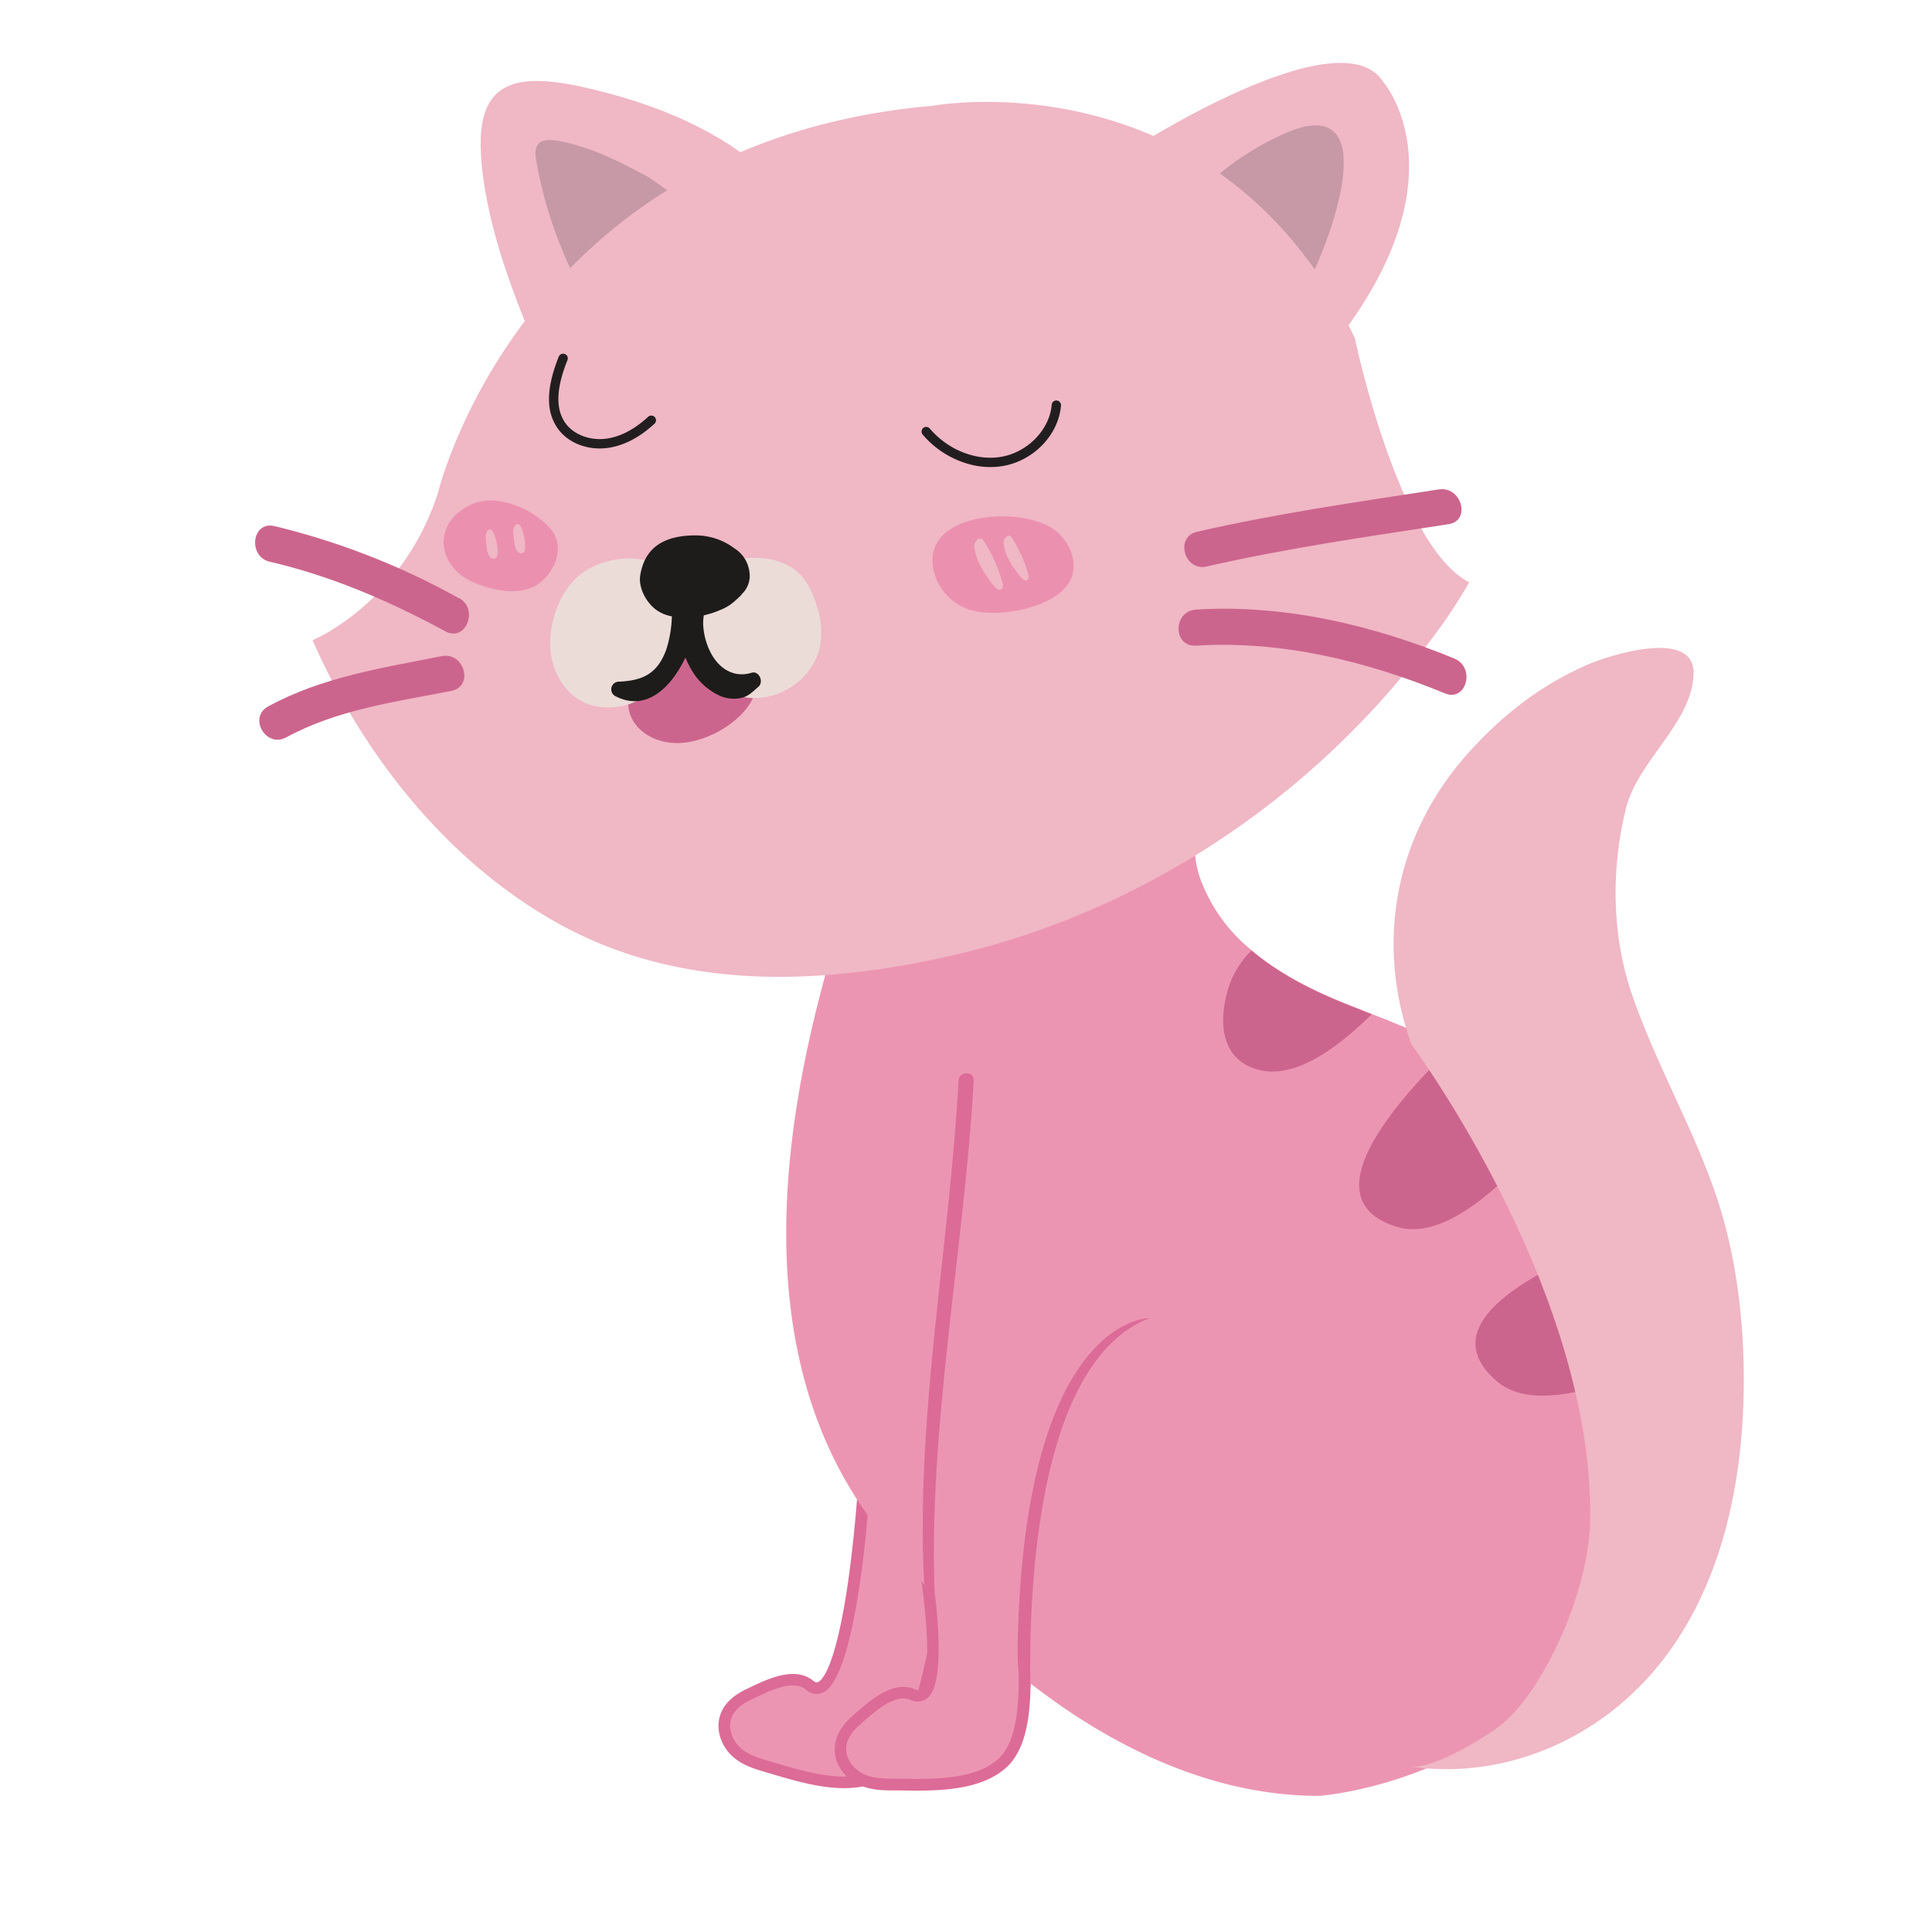 <svg id="Layer_1" data-name="Layer 1" xmlns="http://www.w3.org/2000/svg" viewBox="0 0 500 500"><defs><style>.cls-1{fill:#ec95b2;}.cls-2{fill:#dc6b97;}.cls-3{fill:#f0b7c5;}.cls-4{fill:#c799a7;}.cls-5{fill:#cc658d;}.cls-6{fill:#ebdcd8;}.cls-7{fill:#ec90b0;}.cls-8{fill:#1d1c1a;}.cls-9{fill:#221e20;}</style></defs><title>Artboard 1 copy 9</title><g id="_Group_" data-name="&lt;Group&gt;"><path class="cls-1" d="M226.29,308.65c-.87,10.85-5.2,22-2.6,32.53,3.35,13.61-1.88,104.91-14.13,94.94-4.19-3.41-10.87,0-15.88,2.44-2.53,1.21-5.13,3.1-5.94,6.15a9.2,9.2,0,0,0,2.95,8.77c2.26,2,5.12,2.89,7.89,3.7,8.25,2.42,20.23,6.5,28.61,2.24,9.64-4.9,12.41-24.52,15.24-35,4-15,5.39-30.72,7.7-46.13,3.3-22,5.62-44.14,7.62-66.32Z"/><path class="cls-2" d="M204,460.34c-1.43-.39-2.81-.8-4.11-1.19l-1.77-.53c-2.78-.81-5.92-1.74-8.47-4s-4.46-6.23-3.4-10.27c.78-2.95,3.05-5.35,6.74-7.12l.65-.31c5.09-2.45,12.08-5.81,16.82-1.94.79.63,1.15.41,1.42.24,3-1.89,7.07-14.5,9.67-44.24,1.85-21.17,2.14-43.34.64-49.42-1.81-7.35-.41-14.93.94-22.25a105.52,105.52,0,0,0,1.62-10.76l.12-1.53,34.47,3.62-.14,1.47c-2.41,26.87-4.77,47.35-7.63,66.42-.61,4.07-1.16,8.24-1.7,12.27-1.49,11.26-3,22.9-6,34-.49,1.81-1,3.93-1.5,6.18-2.64,11.32-5.93,25.42-14.5,29.78C220.85,464.33,211.7,462.49,204,460.34Zm2.86-23.93c-3.33-.94-8,1.32-11.92,3.2l-.65.31c-2.91,1.39-4.58,3.08-5.14,5.18-.73,2.79.78,5.72,2.5,7.26,2.05,1.84,4.72,2.62,7.31,3.38l1.79.53c7.79,2.32,18.46,5.51,25.72,1.81s10.57-17.63,12.94-27.78c.53-2.27,1-4.42,1.53-6.28,3-10.93,4.48-22.47,6-33.64.54-4,1.09-8.22,1.71-12.32,2.79-18.65,5.11-38.68,7.47-64.76l-28.48-3c-.34,3.2-.94,6.41-1.52,9.53-1.35,7.34-2.63,14.27-1,21,3,12.16-.39,89.8-11.63,96.91a4,4,0,0,1-4.91-.45A4.7,4.7,0,0,0,206.9,436.41Z"/></g><g id="_Group_2" data-name="&lt;Group&gt;"><path class="cls-1" d="M217.93,311.33c2.09,10.68.92,22.56,6.27,32,6.9,12.2,26.47,101.54,12,95.24-4.94-2.15-10.45,3-14.63,6.63-2.1,1.85-4.11,4.37-4.06,7.52a9.18,9.18,0,0,0,5.2,7.65c2.73,1.35,5.71,1.4,8.6,1.44,8.6.11,21.23.81,28.15-5.55,8-7.33,5.34-27,5.24-37.83-.15-15.54-3.09-31-5-46.49-2.75-22.07-6.48-44-10.54-65.93Z"/><path class="cls-2" d="M237.4,463.41c-1.48,0-2.92,0-4.28-.05l-1.85,0c-2.89,0-6.17-.08-9.24-1.59s-6-4.8-6-9c0-3.06,1.49-6,4.57-8.67l.54-.48c4.25-3.73,10.07-8.86,15.68-6.41.93.41,1.22.09,1.43-.15,2.35-2.61,2.91-15.86-2.61-45.2-3.93-20.89-9.62-42.32-12.7-47.77-3.73-6.59-4.43-14.26-5.1-21.68a106.34,106.34,0,0,0-1.34-10.79l-.29-1.51,34.16-5.8.27,1.45c4.91,26.53,8.17,46.88,10.55,66,.51,4.09,1.1,8.25,1.67,12.28,1.6,11.24,3.25,22.87,3.36,34.39,0,1.88.11,4.05.21,6.35.51,11.62,1.15,26.08-5.93,32.59C254.66,462.71,245.35,463.41,237.4,463.41Zm-3.69-23.83c-3.47,0-7.38,3.44-10.63,6.3l-.54.47c-2.42,2.12-3.58,4.21-3.55,6.37,0,2.89,2.3,5.31,4.37,6.33,2.46,1.21,5.25,1.25,7.95,1.28l1.86,0c8.13.13,19.26.32,25.25-5.19s5.43-19.83,5-30.25c-.11-2.33-.2-4.52-.22-6.46-.11-11.32-1.74-22.84-3.33-34-.57-4-1.16-8.22-1.68-12.33-2.33-18.71-5.5-38.62-10.25-64.38l-28.24,4.8c.53,3.16.83,6.42,1.11,9.58.67,7.43,1.31,14.45,4.72,20.48,6.16,10.89,23.83,86.57,14.93,96.45a4,4,0,0,1-4.86.89A4.67,4.67,0,0,0,233.71,439.58Z"/></g><path class="cls-1" d="M421.05,407.06c-22.86,54.05-79.73,57.71-79.73,57.71-30.23,0-57-15-76.59-30.63h0c-1.11-.88-2.19-1.77-3.26-2.64l-2.08-1.76c-.71-.6-1.39-1.19-2.07-1.78A197.57,197.57,0,0,1,231,400.23a103,103,0,0,1-9.48-12.6C194,344.54,203.58,289,213.58,252.36c.86-3.13,1.71-6.12,2.54-9,11.62-39.37-14.2-53.57-14.2-53.57l119.39,7.1c-8,6.39-12.92,14.89-12,24.46a25.39,25.39,0,0,0,1.5,6.53,42.78,42.78,0,0,0,13.05,18c7.07,6,15.75,10.37,24.22,13.78,2.3.93,4.62,1.84,6.94,2.76,3.73,1.47,7.45,2.95,11.13,4.54q4.71,2,9.13,4.4a108.52,108.52,0,0,1,26.89,20,98.52,98.52,0,0,1,19.22,28.14,108.21,108.21,0,0,1,7.44,23.14,75.41,75.41,0,0,1,1.44,9.37c0,.56.08,1.12.09,1.68C430.65,375.5,427,393,421.05,407.06Z"/><path id="_Path_" data-name="&lt;Path&gt;" class="cls-3" d="M291.79,39.3s55.2-35.95,66.26-18c0,0,25.39,29-23.29,79.9Z"/><path id="_Path_2" data-name="&lt;Path&gt;" class="cls-4" d="M337.34,32.85C358.69,28,341.4,70,336.49,76.79a12.27,12.27,0,0,1-3.8,3.79c-2.3,1.28-5.17,1.11-7.68.31-8.19-2.61-13-10.83-17.1-18.4C301.35,50.31,329,34.73,337.34,32.85Z"/><path id="_Path_3" data-name="&lt;Path&gt;" class="cls-3" d="M135.16,21.23c-9.64,1.58-12,9.67-10.23,23.79,2.27,18.13,9.84,36,17,52.63,7-5.92,57.06-52.77,61.78-47.56-14.29-15.8-34.47-23.68-54.85-28C143.19,21,138.69,20.66,135.16,21.23Z"/><path id="_Path_4" data-name="&lt;Path&gt;" class="cls-4" d="M138.84,41.92c2.59,14.67,8,27.69,15.65,40.54l28.58-24.09c1-.89-14-11.87-15.42-12.63-7.3-3.92-15.14-7.94-23.44-9.32-1.74-.29-3.82-.45-4.94.89-.9,1.07-.77,2.64-.53,4C138.77,41.52,138.8,41.72,138.84,41.92Z"/><path id="_Path_5" data-name="&lt;Path&gt;" class="cls-3" d="M80.89,165.68s23.16-9.45,32.48-38.18c0,0,21.67-90.86,128-100.12,0,0,73.57-13.68,109.25,60.08,0,0,11.17,53.7,29.6,63.25a131.68,131.68,0,0,1-10.41,15.55c-30.35,40.54-74.9,70.19-124.42,81.26-34.28,7.66-70.27,8.79-101.58-8.9C115.45,222.61,93.87,195.18,80.89,165.68Z"/><path id="_Path_6" data-name="&lt;Path&gt;" class="cls-5" d="M163.11,178.2a26.72,26.72,0,0,0-.48,2.69c-.77,7,6.46,12.46,15,11.25,7.17-1,15.21-6.16,17.59-12.3a16.65,16.65,0,0,0,0-11.36c-1.28-4.07-3.78-9.06-9.22-9.92-4.7-.74-10.78-.69-15.35,3.23a18.3,18.3,0,0,0-3.58,4.32,21.59,21.59,0,0,0-3,7.78C163.82,175.31,163.43,176.77,163.11,178.2Z"/><path id="_Path_7" data-name="&lt;Path&gt;" class="cls-2" d="M264.44,436.6c.53,1.13,1.66-1.13,2.23,0-.46-24.08,1.44-84.19,30.85-95.48,0,0-32.37-.56-34.15,84.27C263.31,428.08,263.29,434.16,264.44,436.6Z"/><g id="_Group_3" data-name="&lt;Group&gt;"><path id="_Compound_Path_" data-name="&lt;Compound Path&gt;" class="cls-6" d="M211.33,156.6a23.15,23.15,0,0,0-2.3-5.33,14.09,14.09,0,0,0-2.77-3.34c-3-2.62-7.23-3.59-11.25-3.56a26.64,26.64,0,0,0-7.26,1.08,27.43,27.43,0,0,0-12,7.17,1.45,1.45,0,0,0-.17.18c0-.08,0-.16-.07-.23a11.63,11.63,0,0,0-7.14-7.19c-.28-.1-.56-.18-.84-.26-5.93-1.64-13.76.19-18.14,4.24s-6.82,10.4-7,16.55c-.26,8.2,4.82,16.46,13.53,17.1a18.42,18.42,0,0,0,5.05-.29c9.76-2,14.32-12.06,17-21.51,1.67,7.06,3.81,15,11.07,18.15a15.41,15.41,0,0,0,6.89,1.28c7.72-.29,15.07-6.08,16.41-14A22,22,0,0,0,211.33,156.6Z"/></g><path id="_Path_8" data-name="&lt;Path&gt;" class="cls-7" d="M142.49,136.87c3.79,4.46,1.37,10.78-2.84,14-4.66,3.61-11.93,2-16.91-.08-10.08-4.16-11-16.12-.15-20.49C129.05,127.74,138.26,131.9,142.49,136.87Z"/><g id="_Group_4" data-name="&lt;Group&gt;"><path id="_Path_9" data-name="&lt;Path&gt;" class="cls-7" d="M272.09,136.59c4.55,2.81,7.3,9,4.81,13.76-3.6,6.82-17.33,9.26-24.16,7.88a14,14,0,0,1-10.22-7.92C235.38,133.11,262.35,130.56,272.09,136.59Z"/><path id="_Path_10" data-name="&lt;Path&gt;" class="cls-3" d="M257.49,151.89c.43.46,1.06,1,1.62.67s.52-1.26.3-1.94A41.74,41.74,0,0,0,254.6,140a1.34,1.34,0,0,0-.7-.63,1,1,0,0,0-.64.08,2.16,2.16,0,0,0-1.09,2.09A13.12,13.12,0,0,0,253.5,146,27.15,27.15,0,0,0,257.49,151.89Z"/><path id="_Path_11" data-name="&lt;Path&gt;" class="cls-3" d="M264.41,149.57c.37.4.92.83,1.41.58s.46-1.09.26-1.69a36.17,36.17,0,0,0-4.19-9.27,1.25,1.25,0,0,0-.61-.55.85.85,0,0,0-.56.08,1.88,1.88,0,0,0-1,1.81,11.43,11.43,0,0,0,1.16,3.92A23.72,23.72,0,0,0,264.41,149.57Z"/></g><path id="_Path_12" data-name="&lt;Path&gt;" class="cls-3" d="M127.86,144.58c1.53-.14.78-3.54.62-4.38s-1.18-4.91-2.62-2.37c-.36.63-.08,2.29,0,3C125.93,141.94,126.17,144.73,127.86,144.58Z"/><path id="_Path_13" data-name="&lt;Path&gt;" class="cls-3" d="M135,143.17c1.53-.14.78-3.53.62-4.38s-1.18-4.91-2.62-2.37c-.36.63-.08,2.29,0,3C133.08,140.54,133.31,143.32,135,143.17Z"/><path class="cls-8" d="M194.5,174.11c-4.43,1.36-8.27-.93-10.47-5a17.74,17.74,0,0,1-2.05-7.52,12.4,12.4,0,0,1,.17-2.35,22.47,22.47,0,0,0,4.13-1.33,12.48,12.48,0,0,0,3.56-2.07c.46-.37,3.2-2.9,1.72-1.74a6.43,6.43,0,0,0,2.4-6,8.39,8.39,0,0,0-3.84-6.15,16.75,16.75,0,0,0-10.18-3.39c-6.28,0-12,1.9-13.85,8.52a15.28,15.28,0,0,0-.4,1.82c-.51,3.34,1.65,7.11,4.12,8.91a9.87,9.87,0,0,0,4.07,1.7,30.93,30.93,0,0,1-1.43,8.54c-2.3,6.39-6.18,8.06-12.15,8.36a2,2,0,0,0-.78,3.88c7.72,3.82,14.13-2.23,17.87-10.13a23.6,23.6,0,0,0,1.75,3.5,16.16,16.16,0,0,0,7.49,6.55,9.11,9.11,0,0,0,4.71.5c2.27-.35,3.15-1.45,4.87-2.91C197.77,176.54,196.48,173.5,194.5,174.11Z"/><path class="cls-2" d="M248.08,279.58c-2.35,43.26-11.1,86.21-8.94,129.66.12,2.51,3,7.91,2.86,5.39-2.16-43.46,7.64-91.79,10-135,.14-2.52-3.77-2.5-3.91,0Z"/><path class="cls-5" d="M355,262.5c-10.18,10-20.85,17-29.89,14.2-9.48-2.93-9.53-12.73-7.48-20.07A23.36,23.36,0,0,1,323.88,246c7.07,6,15.75,10.37,24.22,13.78C350.4,260.67,352.72,261.58,355,262.5Z"/><path class="cls-5" d="M402.19,291.44c-13,15.52-28.38,29.87-40.7,26.06-21.05-6.53-4-28.74,13.81-46.06A108.52,108.52,0,0,1,402.19,291.44Z"/><path class="cls-5" d="M430.29,352.09c-16.71,7.85-34,13-42.93,5.36-17.44-15,10-29.15,34.05-37.87a108.21,108.21,0,0,1,7.44,23.14A75.41,75.41,0,0,1,430.29,352.09Z"/><path class="cls-5" d="M312.31,146.6c20.65-4.72,41.63-7.73,62.56-10.94,5.92-.91,3.39-9.88-2.48-9-20.92,3.21-41.9,6.22-62.56,10.95-5.85,1.33-3.37,10.31,2.48,9Z"/><path class="cls-5" d="M309.51,167.1c22-1.41,44.21,4,64.45,12.35,5.55,2.29,7.94-6.72,2.47-9-20.92-8.63-44.18-14.14-66.92-12.68-6,.38-6,9.7,0,9.31Z"/><path class="cls-5" d="M118.75,154.81A189.09,189.09,0,0,0,71,136.15c-5.85-1.35-6.93,7.9-1.14,9.24,15.9,3.68,31.1,10.23,45.39,18,5.27,2.88,8.76-5.77,3.55-8.61Z"/><path class="cls-5" d="M114.33,169.81c-15.45,3.06-30.88,5.37-44.91,13-5.28,2.87-.58,10.91,4.7,8,13.24-7.18,28.1-9.16,42.68-12,5.89-1.16,3.39-10.14-2.47-9Z"/><path id="_Path_14" data-name="&lt;Path&gt;" class="cls-3" d="M451.15,349.88c1.38,35.49-7,72.15-34.3,93.2-15.07,11.62-33.92,16.74-51.91,14.1,5.23.77,17.48-6.38,22.17-9.74,7-5,12.48-14.4,16.24-22.46,4.14-8.89,7.37-19.22,8.13-29.29,2.14-60.52-46.23-125.42-46.23-125.42-9.68-27.27-3.7-54.87,14.74-75.4,9.11-10.15,18.93-17.61,30.8-22.84,4.73-2.09,28.21-10,27.51,2.7s-14.42,22.11-17.52,34.53c-3.83,15.38-3.68,32.52,1.35,47.44,6.19,18.37,16,34.83,22.18,53.21C448.23,321.56,450.59,335.41,451.15,349.88Z"/><path class="cls-9" d="M142.14,104.63c-.29-3.44.54-7.53,2.47-12.34a1.22,1.22,0,0,1,1.58-.67,1.2,1.2,0,0,1,.67,1.57c-2.94,7.32-3.12,12.65-.55,16.28,2.11,3,6.35,4.61,10.55,4.06,3.66-.48,7.32-2.39,10.88-5.66a1.21,1.21,0,0,1,1.64,1.79c-3.93,3.61-8,5.72-12.2,6.27-5.15.68-10.19-1.31-12.85-5.06A12.34,12.34,0,0,1,142.14,104.63Z"/><path class="cls-9" d="M251.26,120.24a24.12,24.12,0,0,1-12.47-7.77,1.21,1.21,0,0,1,.14-1.7,1.2,1.2,0,0,1,1.7.14c4.68,5.51,11.89,8.39,18.37,7.33,6.86-1.11,12.65-7,13.18-13.49a1.2,1.2,0,0,1,1.3-1.1,1.21,1.21,0,0,1,1.1,1.3c-.62,7.63-7.15,14.37-15.19,15.68A20.33,20.33,0,0,1,251.26,120.24Z"/></svg>